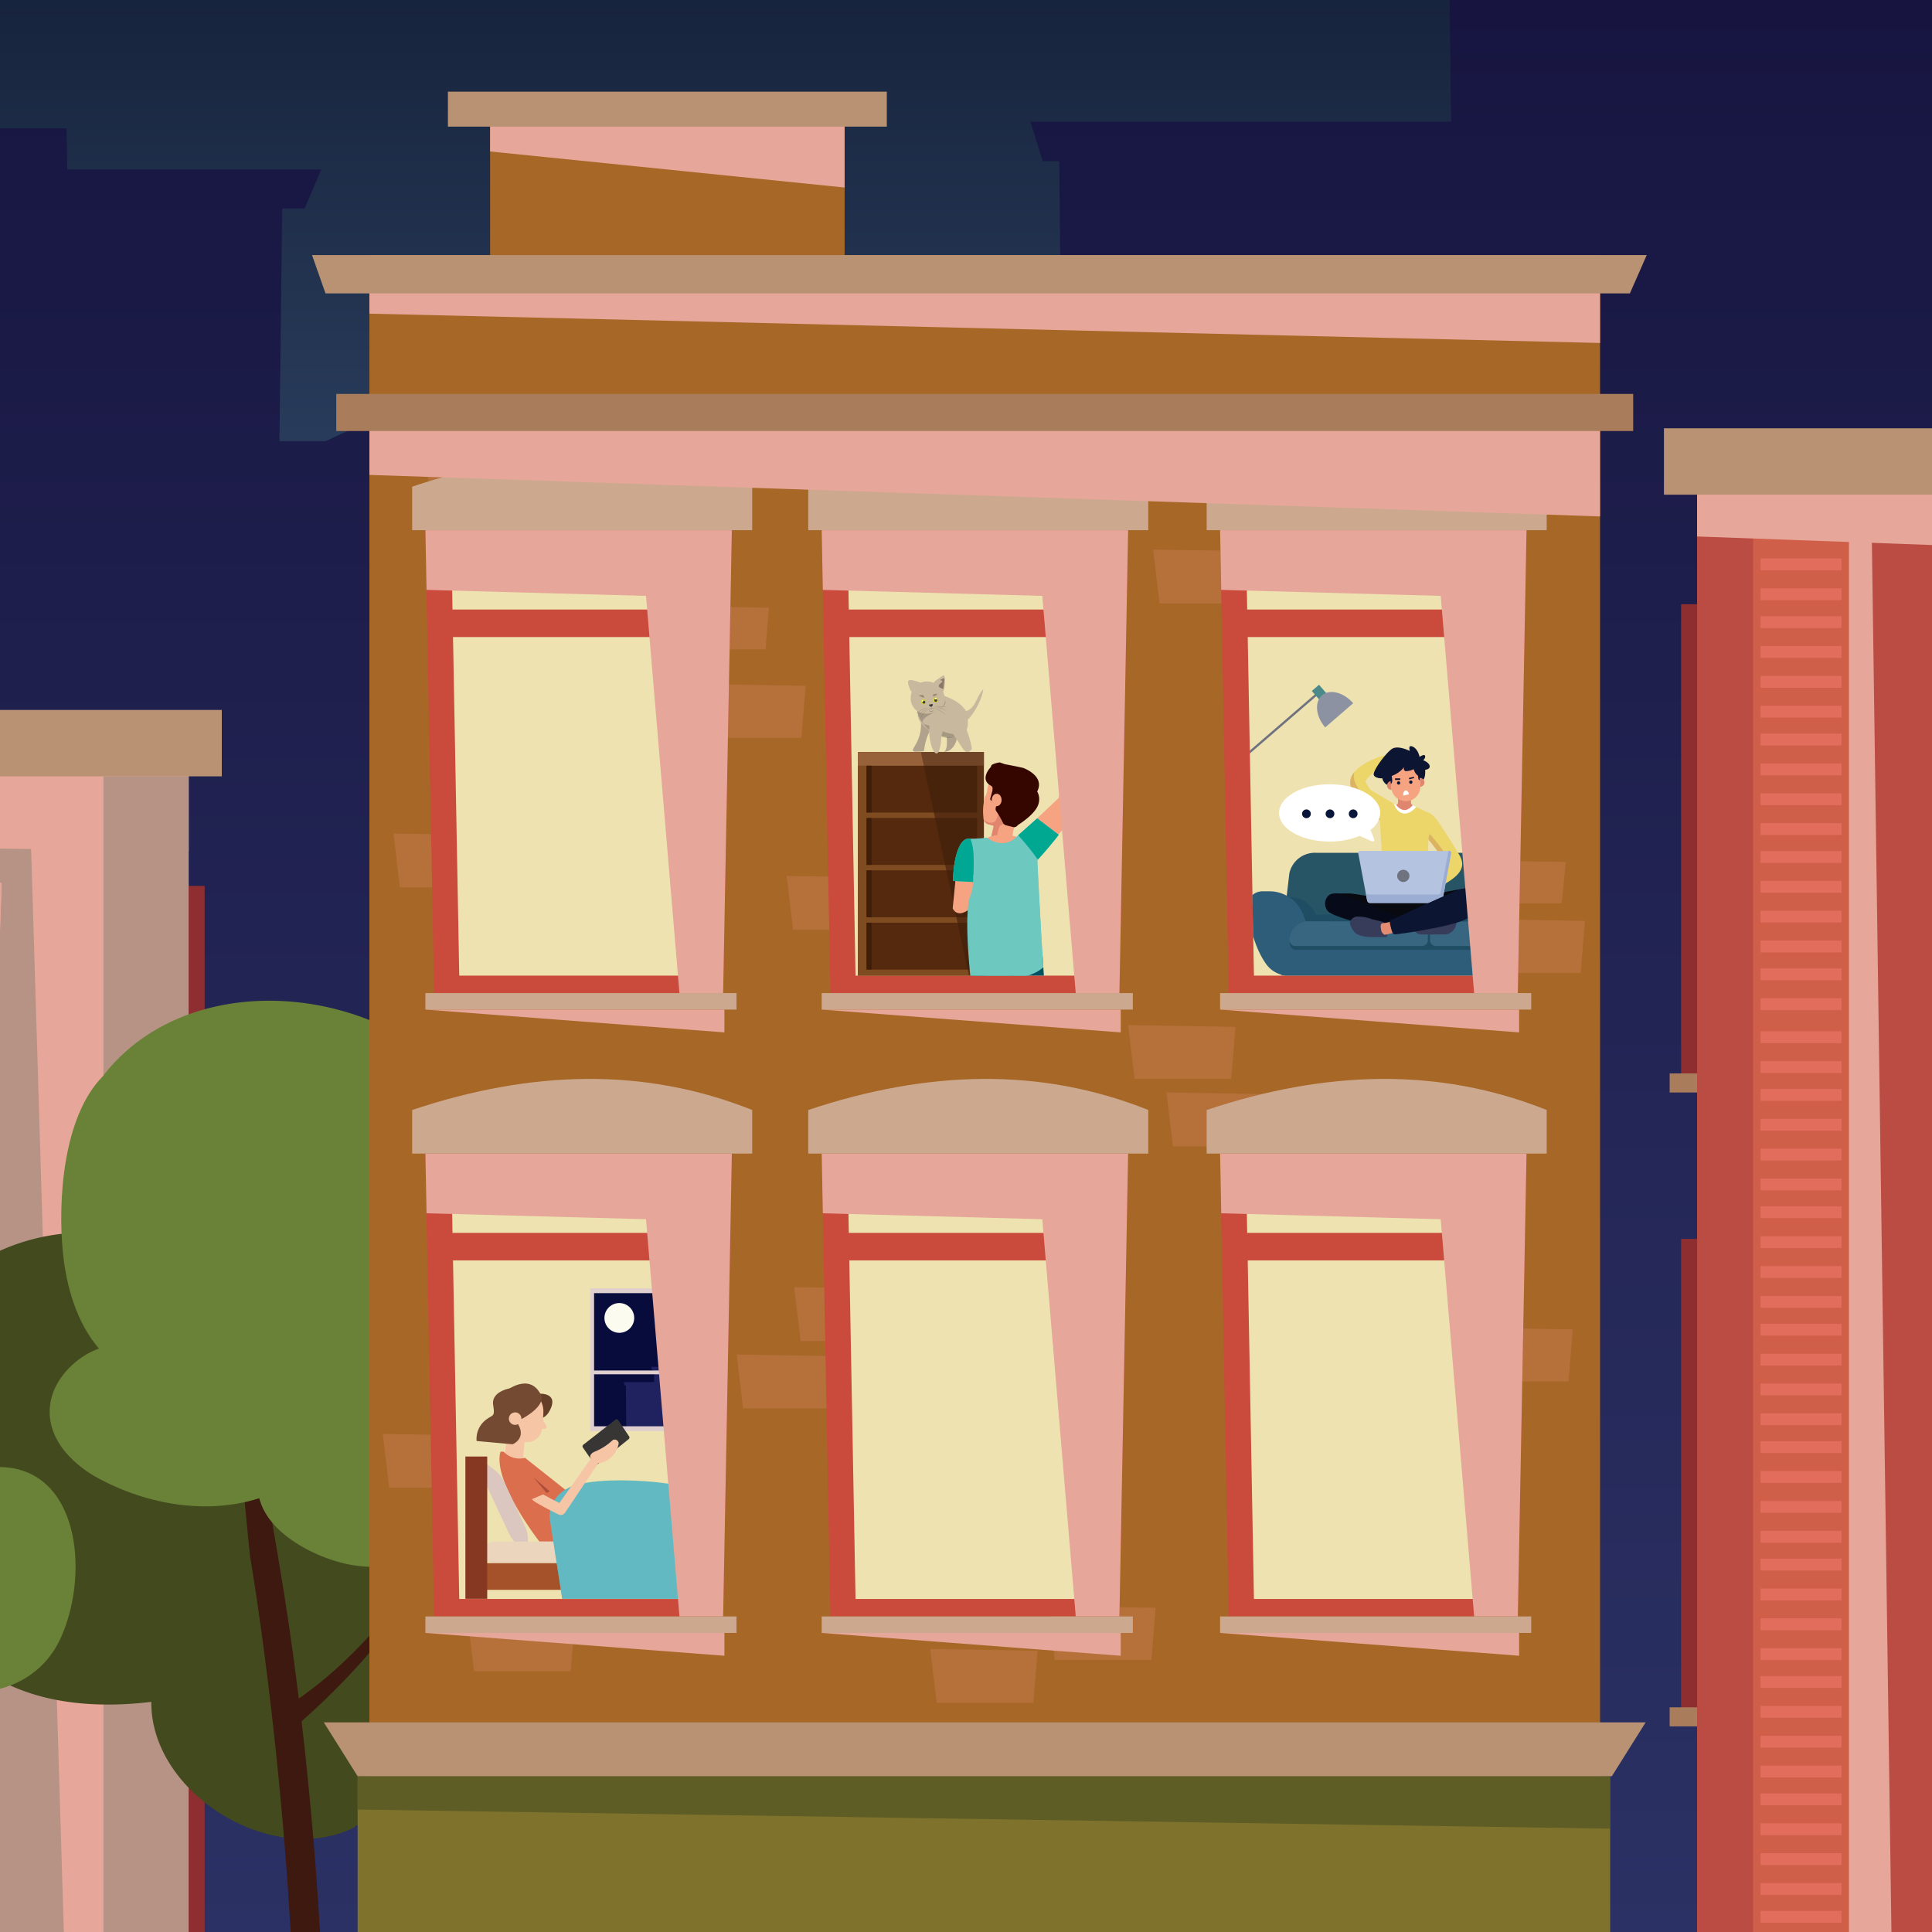 <svg xmlns="http://www.w3.org/2000/svg" xmlns:xlink="http://www.w3.org/1999/xlink" viewBox="0 0 375 375"><rect x="0" y="0" width="375" height="375" fill="#333333" stroke="none"/><defs><style>.cls-1,.cls-2{fill:none;}.cls-2{clip-rule:evenodd;}.cls-3{isolation:isolate;}.cls-4{clip-path:url(#clip-path);}.cls-5{fill:url(#linear-gradient);}.cls-6{fill:#170f42;}.cls-6,.cls-80{opacity:0.7;}.cls-7{fill:#ba4c43;}.cls-8{fill:#e6a699;}.cls-8,.cls-94{mix-blend-mode:multiply;}.cls-9{fill:#d05f4a;}.cls-10{fill:#b89273;}.cls-11{fill:#e26d5d;}.cls-12{fill:#8f2e30;}.cls-13{fill:#a97d5b;}.cls-14{fill:#b69385;}.cls-15{fill:#434a1e;}.cls-16{fill:#698237;}.cls-17{fill:#3d1910;}.cls-18{fill:#a66727;}.cls-19{fill:#b6713b;}.cls-20{fill:#ca4a3b;}.cls-21{fill:#eee2b0;}.cls-22{fill:#cca98e;}.cls-23{clip-path:url(#clip-path-2);}.cls-24{fill:#703e17;}.cls-25{fill:#7f4c21;}.cls-26{fill:#54290d;}.cls-27{fill:#97623a;}.cls-28,.cls-29{fill:#35190a;}.cls-28{opacity:0.4;}.cls-29{opacity:0.7;}.cls-30,.cls-34{fill:#f6a382;}.cls-31,.cls-69{fill:#e0856e;}.cls-32{fill:#350600;}.cls-33{clip-path:url(#clip-path-3);}.cls-34,.cls-36,.cls-37,.cls-38,.cls-39,.cls-40,.cls-42,.cls-64,.cls-65,.cls-66,.cls-67,.cls-68,.cls-69,.cls-70,.cls-71,.cls-72,.cls-73,.cls-74{fill-rule:evenodd;}.cls-35{clip-path:url(#clip-path-4);}.cls-36{fill:#005363;}.cls-37{fill:#00a893;}.cls-38{fill:#003b47;}.cls-39{fill:#f48d8c;}.cls-40,.cls-44{fill:#6dc8c0;}.cls-41{clip-path:url(#clip-path-5);}.cls-42{fill:#00a892;}.cls-43{clip-path:url(#clip-path-6);}.cls-45{fill:#b0a28c;}.cls-46{fill:#c8b89e;}.cls-47{fill:#1c1b19;opacity:0.2;}.cls-48,.cls-49{fill:#634d41;}.cls-48,.cls-98{opacity:0.6;}.cls-49{opacity:0.5;}.cls-50{fill:#7a6957;}.cls-51{fill:#d5d327;}.cls-52{fill:#3c3b3a;}.cls-53,.cls-68{fill:#fff;}.cls-54{clip-path:url(#clip-path-7);}.cls-55{fill:#80593f;}.cls-56{fill:#285566;}.cls-57{fill:#1f4e64;}.cls-58{fill:#846860;}.cls-59{fill:#2e5d79;}.cls-60{fill:#386680;}.cls-61{fill:#6f7380;}.cls-62{fill:#4b8a8a;}.cls-63{fill:#8d92a2;}.cls-64{fill:#373c5b;}.cls-65{fill:#080a10;}.cls-66{fill:#070a18;}.cls-67{fill:#ecd669;}.cls-70,.cls-75{fill:#0c1531;}.cls-71{fill:#b3c3e0;}.cls-72{fill:#e48c71;}.cls-73{fill:#9badd3;}.cls-74{fill:#dcb362;}.cls-76{fill:#071639;}.cls-77{clip-path:url(#clip-path-8);}.cls-78{fill:#080c3c;}.cls-79{clip-path:url(#clip-path-9);}.cls-80{fill:#2c2b70;}.cls-81{fill:#dfcfcf;}.cls-82{fill:#fbfbef;}.cls-83{fill:#653e28;}.cls-84{fill:#f6c5a5;}.cls-85{fill:#744b32;}.cls-86{fill:#db6e4d;}.cls-87{fill:#edb67c;}.cls-88{fill:#f6c990;}.cls-89{fill:#dcc6c0;}.cls-90{fill:#ecd5bd;}.cls-91{fill:#a55129;}.cls-92{fill:#873822;}.cls-93,.cls-94{fill:#62b9c1;}.cls-94{opacity:0.45;}.cls-95{fill:#373635;}.cls-96{fill:#ad4d39;}.cls-97{fill:#7e722c;}.cls-98{fill:#494f21;}</style><clipPath id="clip-path"><rect class="cls-1" width="375" height="375"/></clipPath><linearGradient id="linear-gradient" x1="78.91" y1="-54.33" x2="78.91" y2="488.21" gradientUnits="userSpaceOnUse"><stop offset="0" stop-color="#0c1429"/><stop offset="0.18" stop-color="#20304c"/><stop offset="0.57" stop-color="#486893"/><stop offset="0.86" stop-color="#608bbf"/><stop offset="1" stop-color="#6a99d0"/></linearGradient><clipPath id="clip-path-2"><polygon class="cls-1" points="164.87 123.69 166.08 189.36 212.38 189.36 213.59 123.69 164.87 123.69"/></clipPath><clipPath id="clip-path-3"><rect class="cls-1" x="194.7" y="137.61" width="21.05" height="27.41"/></clipPath><clipPath id="clip-path-4"><path class="cls-1" d="M189.49,178.16h0l3.35.4s-19.49,8.83-18.65,10c1.08,1.53,2.89.26,2.89.26s7.24-4.8,9-6.25c.78-.63,3.71-2.46,3.71-2.46s-1.37,6.37-.87,10.53c.54,4.58-.15,12.61,0,15.14.2,4.82,2.52,19.47,2.22,21.51,0,0-1.19,3.35-.64,3.9s3.81.77,4.24.11-.17-1.47-.39-3,1.32-28.69,2.05-33.93c0,0,4.47,29.36,4.8,32,0,0-.35,2-.53,3.2-.14,1-.14,1.9,1.64,1.81s2.93,0,2.07-3.21.71-22.94-.46-26.55-2.56-34.67-2.56-34.67,6.77-7.32,7-9.84c0,0,2.25-9.72,1.53-14.18,0,0-1.46-2.36-2,.09,0,0-3.14,10.49-4,13.53l-6.75,6a3.6,3.6,0,0,1,1.73,3c-.11,1.22,1.8,2-3,8.58C195.91,174.13,194.38,176.91,189.49,178.16Z"/></clipPath><clipPath id="clip-path-5"><path class="cls-1" d="M200.68,158.36l5.58,4.25-4,7.26,1,16.94s-1.18,2.67-7.27,3.28a35.62,35.62,0,0,1-7.56.08l-1.34-19.6Z"/></clipPath><clipPath id="clip-path-6"><path class="cls-1" d="M191.37,155h0c-.16-3.37,1.7-5.2,5-4.57,2.12.41,3.65,2.13,2.69,5l-.25.77c.24-.29.51-.54.77-.53.58.05.31,1.52,0,2-1,1.51-1.52.88-1.54.8a6.56,6.56,0,0,1-1,1.77,5,5,0,0,0,.2,2.31c.11.17.81.29,1.26,1.15a4,4,0,0,1,.47,1.86l-5.24,5.88-8.74-.44c0-3.59,1-8.28,3-8.2.81,0,3.74,0,4.2-.54a8,8,0,0,0,.55-1.85,5.84,5.84,0,0,1-1.08-2.6.72.72,0,0,1-.21,0,2.24,2.24,0,0,1-1-1.1,2.13,2.13,0,0,1-.11-.75,1.47,1.47,0,0,1,.33-1.05.42.42,0,0,1,.29-.08A.82.82,0,0,1,191.37,155Z"/></clipPath><clipPath id="clip-path-7"><polygon class="cls-2" points="242.16 123.65 243.37 189.35 289.69 189.35 290.98 123.65 242.16 123.65"/></clipPath><clipPath id="clip-path-8"><polygon class="cls-1" points="136.71 244.51 87.95 244.58 89.15 310.33 135.51 310.33 136.71 244.51"/></clipPath><clipPath id="clip-path-9"><rect class="cls-1" x="114.93" y="250.53" width="19.88" height="27.02"/></clipPath></defs><title>page1</title><g class="cls-3"><g id="图层_1" data-name="图层 1"><g class="cls-4"><rect class="cls-5" x="-402.23" y="-2.05" width="962.27" height="594.62"/><polyline class="cls-6" points="519.62 45.95 461.65 45.95 461.53 37.89 451.77 37.89 451.63 31.5 420.22 45.95 419.9 45.95 410.66 45.95 411.22 -2.33 415.9 -2.33 419.34 -10.42 366.63 -10.42 366.48 -18.94 349.75 -18.94 349.61 -10.42 333.78 -10.42 333.4 -25.71 296.56 -25.71 296.18 -10.42 273.23 -10.42 276.67 -2.33 281.35 -2.33 281.65 23.63 200.01 23.63 202.38 31.27 205.61 31.27 207.7 257.9 284.38 257.9 304.98 257.9 311.71 411.23 375.61 411.23 517.24 402.75 519.83 53.6"/><polyline class="cls-6" points="156.17 85.63 101.94 85.63 101.83 78.09 92.7 78.09 92.56 72.1 63.19 85.63 62.88 85.63 54.24 85.63 54.77 40.46 59.14 40.46 62.36 32.89 13.05 32.89 12.91 24.91 -2.74 24.91 -2.88 32.89 -17.68 32.89 -18.03 18.58 -52.5 18.58 -52.86 32.89 -74.32 32.89 -71.11 40.46 -66.73 40.46 -66.45 64.74 -142.82 64.74 -140.6 71.89 -137.58 71.89 -135.63 283.9 -63.89 283.9 -44.62 283.9 -38.33 427.35 21.45 427.35 153.95 419.41 156.37 92.78"/><rect class="cls-7" x="329.4" y="88.71" width="238.87" height="312.84"/><polygon class="cls-8" points="352.71 96.02 353.59 375.32 367.13 375.32 363.2 96.02 352.71 96.02"/><rect class="cls-9" x="340.28" y="96.02" width="18.6" height="279.29"/><polygon class="cls-8" points="329.4 92.42 329.4 104.13 568.27 112.82 568.27 92.76 329.4 92.42"/><rect class="cls-10" x="322.97" y="83.13" width="251.73" height="12.89"/><rect class="cls-11" x="341.73" y="108.41" width="15.69" height="2.29"/><rect class="cls-11" x="341.73" y="114.2" width="15.69" height="2.29"/><rect class="cls-11" x="341.73" y="119.61" width="15.69" height="2.29"/><rect class="cls-11" x="341.73" y="125.4" width="15.69" height="2.29"/><rect class="cls-11" x="341.73" y="131.2" width="15.69" height="2.29"/><rect class="cls-11" x="341.73" y="136.99" width="15.69" height="2.29"/><rect class="cls-11" x="341.73" y="142.4" width="15.69" height="2.29"/><rect class="cls-11" x="341.73" y="148.19" width="15.69" height="2.29"/><rect class="cls-11" x="341.73" y="153.99" width="15.69" height="2.29"/><rect class="cls-11" x="341.73" y="159.78" width="15.69" height="2.29"/><rect class="cls-11" x="341.73" y="165.19" width="15.69" height="2.29"/><rect class="cls-11" x="341.73" y="170.98" width="15.69" height="2.29"/><rect class="cls-11" x="341.73" y="176.77" width="15.69" height="2.29"/><rect class="cls-11" x="341.73" y="182.57" width="15.69" height="2.29"/><rect class="cls-11" x="341.73" y="187.97" width="15.69" height="2.29"/><rect class="cls-11" x="341.73" y="193.77" width="15.69" height="2.29"/><rect class="cls-11" x="341.73" y="200.18" width="15.69" height="2.29"/><rect class="cls-11" x="341.73" y="205.97" width="15.69" height="2.29"/><rect class="cls-11" x="341.73" y="211.38" width="15.69" height="2.29"/><rect class="cls-11" x="341.73" y="217.17" width="15.69" height="2.29"/><rect class="cls-11" x="341.73" y="222.96" width="15.69" height="2.29"/><rect class="cls-11" x="341.73" y="228.76" width="15.69" height="2.29"/><rect class="cls-11" x="341.73" y="234.16" width="15.69" height="2.29"/><rect class="cls-11" x="341.73" y="239.96" width="15.69" height="2.29"/><rect class="cls-11" x="341.73" y="245.75" width="15.69" height="2.29"/><rect class="cls-11" x="341.73" y="251.55" width="15.69" height="2.29"/><rect class="cls-11" x="341.73" y="256.95" width="15.69" height="2.29"/><rect class="cls-11" x="341.73" y="262.75" width="15.69" height="2.29"/><rect class="cls-11" x="341.73" y="268.54" width="15.69" height="2.29"/><rect class="cls-11" x="341.73" y="274.33" width="15.69" height="2.29"/><rect class="cls-11" x="341.73" y="279.74" width="15.69" height="2.29"/><rect class="cls-11" x="341.73" y="285.53" width="15.69" height="2.29"/><rect class="cls-11" x="341.73" y="291.34" width="15.69" height="2.29"/><rect class="cls-11" x="341.73" y="297.14" width="15.69" height="2.29"/><rect class="cls-11" x="341.73" y="302.54" width="15.69" height="2.29"/><rect class="cls-11" x="341.73" y="308.34" width="15.69" height="2.29"/><rect class="cls-11" x="341.73" y="314.13" width="15.69" height="2.29"/><rect class="cls-11" x="341.73" y="319.92" width="15.69" height="2.29"/><rect class="cls-11" x="341.73" y="325.33" width="15.69" height="2.29"/><rect class="cls-11" x="341.73" y="331.12" width="15.69" height="2.29"/><rect class="cls-11" x="341.73" y="336.92" width="15.69" height="2.29"/><rect class="cls-11" x="341.73" y="342.71" width="15.69" height="2.29"/><rect class="cls-11" x="341.73" y="348.12" width="15.69" height="2.29"/><rect class="cls-11" x="341.73" y="353.91" width="15.69" height="2.29"/><rect class="cls-11" x="341.73" y="359.71" width="15.69" height="2.29"/><rect class="cls-11" x="341.73" y="365.5" width="15.69" height="2.29"/><rect class="cls-11" x="341.73" y="370.91" width="15.69" height="2.29"/><rect class="cls-12" x="326.3" y="117.28" width="3.11" height="91.07"/><rect class="cls-12" x="326.3" y="240.47" width="3.11" height="91.07"/><rect class="cls-13" x="324.08" y="208.35" width="5.32" height="3.7"/><rect class="cls-13" x="324.08" y="331.39" width="5.32" height="3.7"/><rect class="cls-14" x="-202.25" y="143.38" width="238.87" height="312.84"/><polygon class="cls-8" points="36.62 143.38 -202.25 143.38 -202.25 162.07 6.04 164.79 12.44 376.7 20.96 376.17 20.96 164.98 36.62 165.19 36.62 143.38"/><rect class="cls-10" x="-208.69" y="137.81" width="251.73" height="12.89" transform="translate(-165.64 288.5) rotate(-180)"/><rect class="cls-12" x="36.62" y="171.95" width="3.11" height="91.07" transform="translate(76.34 434.97) rotate(-180)"/><rect class="cls-12" x="36.62" y="295.14" width="3.11" height="91.07" transform="translate(76.34 681.36) rotate(-180)"/><rect class="cls-13" x="36.62" y="263.02" width="5.32" height="3.7" transform="translate(78.55 529.74) rotate(-180)"/><rect class="cls-14" x="20.08" y="150.7" width="16.53" height="224.62"/><polygon class="cls-8" points="-5.8 348.05 -74.67 348.05 -80.8 171.38 0.32 171.38 -5.8 348.05"/><polygon class="cls-8" points="-80.8 171.38 0.32 171.38 -5.8 348.05 -16.14 348.05 -21.49 193.31 -80.04 193.31 -80.8 171.38"/><path class="cls-15" d="M153.2,307.08c-2.52-15.92-18.61-26.7-32.87-20.68,3-10.25,4.59-22,.36-31.75-3.4-7.77-12.1-13.58-20.65-12.77-4.11-23.68-22-45.81-47.9-42.61a45.07,45.07,0,0,0-32.32,21c-3.06,5.11-4.4,13.34-1.9,19-1.06-.06-2.09-.07-3.07,0C-3.21,240-18.59,252.68-22,270.46a36.86,36.86,0,0,0-6,20.45A32.57,32.57,0,0,0-8.8,319.53a.58.58,0,0,0,.18,0C1.09,330,15.46,332,29.37,330.33c-.16,17.82,23.51,32.26,39.3,24.41a.82.82,0,0,0,.39-.41,37.16,37.16,0,0,0,14.2-3.81c6.8,6.46,20.13,4.06,28.3,2.28A43,43,0,0,0,120,350a1.69,1.69,0,0,0,2.08.66C139.45,343.59,156.45,327.64,153.2,307.08Z"/><path class="cls-16" d="M-17.18,257.5c-21.31,6.6-18.25,54.5-3.75,65.62,11,8.41,27.39,7.19,32.89-5.56S15.11,285.08.13,284.75,12.3,248.36-17.18,257.5Z"/><path class="cls-17" d="M83.74,301.53S73.86,318.64,58,329.69c-1.14-9.25-2.47-18.4-4-27.35-14.48-85.77-5.46-.22-5.46-.22S74.79,452.8,37.43,526.68s13.76-2.93,13.76-2.93c13-35.9,16-115.49,7.35-189.66C65.38,328.06,78.92,314.93,83.74,301.53Z"/><path class="cls-16" d="M90.15,295.51c18.31,2.51,30.92-18.95,33.72-34.31,1.52-8.4.95-17.41-4.34-24.43-5.44-7.24-13.51-8.63-22-8.29-4.49-33.91-56.43-46.54-77.37-19.86-.06.07-.09.15-.14.22-7.88,7.92-8.78,24.42-7.82,34.19.66,6.81,2.78,13.83,7,18.72-4.42,1.58-8.38,5.62-9.32,10C8.45,278.57,13.61,284,19.19,287c9.63,5.16,21.23,7,31.13,3.8,1.73,6.78,10.3,11.21,16.58,12.69C74.91,305.33,86.12,303.48,90.15,295.51Z"/><rect class="cls-18" x="71.7" y="49.51" width="238.87" height="312.84"/><rect class="cls-18" x="95.13" y="24.59" width="68.81" height="28.86"/><polygon class="cls-8" points="95.13 21.19 95.13 29.4 163.94 36.4 163.94 20.43 95.13 21.19"/><rect class="cls-10" x="86.94" y="17.79" width="85.19" height="6.79"/><polygon class="cls-19" points="238.97 209.42 220.21 209.42 218.97 198.97 239.8 199.32 238.97 209.42"/><polygon class="cls-19" points="246.42 222.5 227.66 222.5 226.41 212.04 247.24 212.4 246.42 222.5"/><polygon class="cls-19" points="174.16 260.29 155.4 260.29 154.15 249.84 174.98 250.19 174.16 260.29"/><polygon class="cls-19" points="163 273.37 144.23 273.37 142.99 262.92 163.82 263.26 163 273.37"/><polygon class="cls-19" points="155.55 143.22 136.79 143.22 135.54 132.77 156.37 133.12 155.55 143.22"/><polygon class="cls-19" points="96.38 172.24 77.62 172.24 76.37 161.79 97.2 162.14 96.38 172.24"/><polygon class="cls-19" points="102.58 98.88 83.82 98.88 82.57 88.42 103.41 88.78 102.58 98.88"/><polygon class="cls-19" points="176.38 180.48 153.94 180.48 152.69 170.03 177.21 170.38 176.38 180.48"/><polygon class="cls-19" points="200.57 330.51 181.81 330.51 180.56 320.06 201.39 320.41 200.57 330.51"/><polygon class="cls-19" points="110.77 324.39 92.01 324.39 90.76 313.94 111.59 314.29 110.77 324.39"/><polygon class="cls-19" points="223.49 322.18 204.73 322.18 203.48 311.73 224.31 312.08 223.49 322.18"/><polygon class="cls-19" points="304.45 268.14 285.69 268.14 284.44 257.69 305.27 258.04 304.45 268.14"/><polygon class="cls-19" points="243.83 117.12 225.07 117.12 223.82 106.67 244.65 107.02 243.83 117.12"/><polygon class="cls-19" points="148.59 126.05 133.57 126.05 132.57 117.68 149.25 117.96 148.59 126.05"/><polygon class="cls-19" points="306.81 188.85 288.05 188.85 286.8 178.4 307.63 178.75 306.81 188.85"/><polygon class="cls-19" points="303.12 175.33 284.36 175.33 283.11 167.02 303.94 167.3 303.12 175.33"/><polygon class="cls-19" points="94.31 288.78 75.55 288.78 74.3 278.33 95.13 278.68 94.31 288.78"/><polygon class="cls-8" points="71.7 53.23 71.7 60.88 310.57 66.57 310.57 53.45 71.7 53.23"/><polygon class="cls-10" points="316.36 56.95 63.18 56.95 60.56 49.51 319.63 49.51 316.36 56.95"/><polygon class="cls-20" points="140.36 192.76 84.26 192.76 82.57 102.91 142.05 102.91 140.36 192.76"/><polygon class="cls-21" points="89.14 189.37 87.64 107.89 136.98 107.89 135.48 189.37 89.14 189.37"/><rect class="cls-20" x="86.79" y="118.31" width="52.49" height="5.34"/><polygon class="cls-8" points="82.57 102.91 142.05 102.91 140.36 192.76 131.88 192.76 125.39 115.66 82.79 114.5 82.57 102.91"/><path class="cls-22" d="M146,94.46c-21-8.4-43.05-7.68-66,0v8.45h66Z"/><rect class="cls-22" x="82.57" y="192.76" width="60.39" height="3.2"/><polygon class="cls-8" points="82.57 195.96 140.61 200.39 140.61 195.96 82.57 195.96"/><polygon class="cls-20" points="217.28 192.76 161.18 192.76 159.49 102.91 218.97 102.91 217.28 192.76"/><polygon class="cls-21" points="166.06 189.37 164.56 107.89 213.9 107.89 212.4 189.37 166.06 189.37"/><rect class="cls-20" x="163.71" y="118.31" width="52.49" height="5.34"/><g class="cls-23"><rect class="cls-24" x="166.5" y="145.97" width="24.47" height="44.22"/><polygon class="cls-25" points="166.5 145.97 166.5 190.19 188.25 190.19 178.74 145.97 166.5 145.97"/><rect class="cls-26" x="168.19" y="148.61" width="21.48" height="9.11"/><rect class="cls-26" x="168.19" y="158.77" width="21.48" height="9.11"/><rect class="cls-26" x="168.19" y="168.93" width="21.48" height="9.11"/><rect class="cls-27" x="166.5" y="145.97" width="24.47" height="2.64"/><rect class="cls-26" x="168.19" y="179.09" width="21.48" height="9.11"/><polygon class="cls-28" points="178.74 145.97 188.25 190.19 190.97 190.19 190.97 145.97 178.74 145.97"/><rect class="cls-29" x="168.19" y="148.61" width="0.98" height="9.11"/><rect class="cls-29" x="168.19" y="158.77" width="0.98" height="9.11"/><rect class="cls-29" x="168.19" y="168.93" width="0.98" height="9.11"/><rect class="cls-29" x="168.19" y="179.09" width="0.98" height="9.11"/><path class="cls-30" d="M193.15,159.19l-1,4.28,4.73,1a5.38,5.38,0,0,1,.24-4.38Z"/><path class="cls-30" d="M192.1,160.09a1.4,1.4,0,0,1-1.22-1.45,10.34,10.34,0,0,1,.32-4,2.85,2.85,0,0,0,.4-1.11,3.43,3.43,0,0,1,1.48-2.72c1.64-1.38,4.22-.55,4.22-.55l.2.09c3.19.92,3.23,3,3.23,3a5,5,0,0,1-.4,2.79,9.09,9.09,0,0,1-1.84,2.53,5.7,5.7,0,0,1-3.49,1.42l-.29,1.23-1.57-.37a.78.78,0,0,0-.64-.77Z"/><path class="cls-31" d="M192.5,160.18a.64.64,0,0,1,.37.18l-.53,2.26,1.23.11a4.75,4.75,0,0,1,.53-2.45c1-.55,2.26-.7,3.56-1.53-.3-.07-1.41-.32-1.71-.37-.56-.1-1.11-.28-1.68-.35s-.58.37-.76.76a2.93,2.93,0,0,1-.23.43l-.09.13h0l-.11.11a.75.75,0,0,1-.58.22,1.79,1.79,0,0,1-1.56-.62,1.32,1.32,0,0,0,1.16,1Z"/><path class="cls-32" d="M198.6,149.05s4.3,1.52,2.72,4.58a3.06,3.06,0,0,1,.26,2.37c-.54,2.05-4,4.13-4,4.13a.94.94,0,0,1-.79.43l-1.42-.34a1,1,0,0,1-.74-.61,16.47,16.47,0,0,0-1.29-2.21c-.39-.72.57-1.73.57-1.73a.86.86,0,0,0-.6-1.47c-.64.16-.72,1.32-.72,1.32a.93.93,0,0,1-.41-.4l.45-1.65c0-.46.14-.53-.17-.9-2.57-1.28-.08-3.76-.08-3.76s-.32-.49,1.66-.83l1,.35S197.11,148.71,198.6,149.05Z"/><g class="cls-33"><path class="cls-34" d="M185.57,175.91s-4.43,5.83-7.7,7.79l-.82-.81a2.79,2.79,0,0,0,.22,2.48c1,1.46,2.75.25,2.75.25s6.87-4.55,8.55-5.92a9,9,0,0,0,1.56-2.31s.66,6,1.13,10c.52,4.35-.14,12,0,14.36.19,4.58,2.39,18.49,2.11,20.42,0,0-1.14,3.18-.61,3.71s3.61.73,4,.1-.16-1.39-.37-2.88,1.26-27.23,2-32.21c0,0,4.24,27.87,4.56,30.33,0,0-.34,1.94-.51,3-.13.91-.13,1.8,1.56,1.72s2.77,0,2-3,.68-21.77-.44-25.2S203,164.79,203,164.79s6.44-7,6.66-9.34c0,0,2.14-9.23,1.45-13.46,0,0-1.39-2.25-1.9.08,0,0-3,10-3.75,12.85L200,160.09s2.82,1.06,2.67,2.83c-.1,1.16-.19,2.54-4.74,8.74C197.89,171.66,190.21,174.72,185.57,175.91Z"/></g><path class="cls-34" d="M191.41,162.72a7.85,7.85,0,0,1,6.16-.2v2.31l-5.32-.37Z"/><g class="cls-35"><path class="cls-36" d="M186.92,188.16l17.73-3.95.29,41.66-4.78.44-5.22.45-5.61.11Z"/><path class="cls-37" d="M188.65,191.72h0v.45h.07v0h-.09v-.45h0Z"/><path class="cls-38" d="M189.94,189.31v4.05l0,.45V216.4l0,.35v4.86l0,.18V222l0,.06-.06-.05v-.18l0-.17v-.17l0-.18v-.34l0-.18v-1.56l0-.17v-3.31l0-.35V193.8l0-.45v-.9l0-.31v-.62l0-.3v-2h0v0h0v0h0v0l0,0v0l0,0h.06l0,0,0,0h.1v0h0v0h0v0h0v.12h0v0h0v.1Zm0-.42Z"/><path class="cls-38" d="M196.56,194.51l0,0h0l0,0h.09v0l0,0v0l0,0,0,0,0,.06,0,.05h0v0l0,0,0,.05,0,.05,0,0,0,.05,0,0,0,0,0,0,0,.05,0,0v.05l0,.05,0,0,0,.05,0,0,0,.07,0,.07,0,.07,0,.07,0,.07,0,.08,0,.07,0,.07,0,.07,0,.07,0,.07,0,.07v.06h0l0,.07,0,.15,0,.14.05.14,0,.14,0,.15,0,.14,0,.14,0,.1v.05l0,.14,0,.11,0,.11,0,.1,0,.11,0,.11,0,.06v0l0,.11,0,.11,0,.11,0,.11,0,.1,0,.11,0,.11,0,.11,0,.11,0,.11,0,.1,0,.11,0,.11,0,.11,0,.11,0,.11,0,.11,0,.1,0,.22,0,.22,0,.22,0,.21,0,.22,0,.22,0,.22,0,.22,0,.21,0,.22.07.44.07.43,0,.27,0,.17,0,.21,0,.22,0,.22,0,.22,0,.16,0,.16,0,.16,0,.16,0,.16,0,.16,0,.33.05.32,0,.32,0,.33,0,.32.05.33.05.32,0,.32,0,.33,0,.32,0,.32,0,.33,0,.32,0,.33,0,.32,0,.33,0,.17,0,.15,0,.32,0,.33,0,.32,0,.33.08.64.09.65.16,1.3.08.65.08.65,0,.32,0,.33,0,.32.05.32,0,.33,0,.32,0,.33,0,.32,0,.32,0,.33,0,.32,0,.32,0,.33,0,.32,0,.32.05.33,0,.32.05.32,0,.33.05.32.05.32,0,.25v.07l0,.17,0,.16,0,.16,0,.16,0,.16,0,.16,0,.16V225l0,.16,0,.16,0,.16,0,.16,0,.06-.06,0,0-.16,0-.16,0-.16,0-.16,0-.12v0l0-.16,0-.16,0-.16,0-.17,0-.16,0-.16,0-.16v-.08l0-.24-.05-.32-.06-.33-.05-.32-.05-.32,0-.33,0-.32,0-.32-.05-.33,0-.32,0-.32,0-.33-.05-.32,0-.32-.05-.33,0-.32,0-.33-.05-.32,0-.32-.05-.33,0-.32,0-.33-.09-.64-.08-.65-.17-1.3-.09-.65-.08-.64,0-.33,0-.32,0-.32,0-.33,0-.15,0-.17,0-.33,0-.32,0-.32,0-.33-.05-.32,0-.32-.05-.33,0-.32-.05-.32,0-.33-.05-.32-.05-.32,0-.32-.05-.33-.06-.32,0-.32,0-.16,0-.16,0-.16,0-.17,0-.16,0-.16,0-.21,0-.22,0-.22,0-.22,0-.17,0-.26-.07-.44-.07-.43,0-.22,0-.22,0-.21,0-.22,0-.22,0-.21,0-.22,0-.22,0-.21,0-.22,0-.11,0-.11,0-.1,0-.11,0-.11,0-.11,0-.11,0-.1,0-.11,0-.11,0-.11,0-.1,0-.11,0-.11,0-.1,0-.11,0-.11,0-.11v0l0-.06,0-.11,0-.11,0-.1,0-.11,0-.11,0-.14v0l0-.1,0-.15,0-.14,0-.14,0-.15,0-.14,0-.14,0-.14,0-.07v0l0-.06,0-.07,0-.07,0-.07,0-.07,0-.07,0-.07,0-.07,0-.07,0-.07,0-.07,0-.07,0-.07v-.05l0,0,0-.05v0l0-.05,0-.05v0l0,0,0-.05,0-.05,0,0,0,0,0,0,0-.05,0,0,0,0h0v0h0v-.06l0-.06v-.18h0v0h0v0h.05Z"/><path class="cls-38" d="M199.37,193.85l-.05.05-.11,0-.11,0H199l-.11,0-.12,0h-.11l-.11,0-.11,0h0l-.11,0-.11,0-.11,0-.11,0-.11,0-.11,0-.11,0h-.11l-.11,0-.11,0-.11,0-.11,0-.11,0H197l-.06,0-.23,0-.22,0-.13,0-.09,0-.22,0-.22,0-.13,0h0l-.15,0-.28,0-.29.05-.14,0-.15,0h-.44l-.06,0H194v-.06h0l0,.05h0l0,0,0,0h0l.07,0h.14l0,0h.1l.05,0h.1l.15,0,.14,0,.28-.06.29-.06.14,0h0l.14,0,.22,0,.22,0,.09,0,.13,0,.22,0,.22,0H197l.12,0h.11l.11,0,.11,0,.11,0h.11l.11,0,.11,0H198l.11,0h.11l.11,0h.11l.11,0h.23l.11,0h.22l.12,0h.11Z"/><path class="cls-38" d="M190.4,189.91h0v0h0l0,0v0l0,.06,0,.06,0,0v0l0,0v.08l0,0v0l0,.07,0,.08,0,.07v0l0,.06,0,.07,0,.05,0,.06,0,.06,0,.06,0,0,0,.05h0l0,.06v.09l0,0v.06l0,0v0l0,0h0v0l0,0v0l0,0v0l0,0v0l0,0,0,0v0l0,0,0,0v0l0,0,0,0,0,0,0,0v0l0,0,0,0,0,0,0,0,0,0,0,0,0,0,0,0,0,0,0,0,0,0h0l0,0,0,0h1l0,0h.12l0,0h0l0,0h0l0,0,0,0h0l0,0,0,0h0l0,0,0,0,0,0,0,0,0,0,0,0,0,0,0,0,0,0,0,0,0,0,0,0,0,0,0,0,0,0,0,0,0,0,0,0,0,0v0l0,0,0,0,0,0,0,0,0,0v0h0v0l0,0,0,0,0,0v0l0,0,0,0v0l0,0,0,0v0l0,0v0l0,0v0l0,0v0l0,0v0l0,0V191l0,0v-.08l0,0v-.08l0-.05,0-.05,0,0,0,0,0-.05v0h0v-.24l0,0,0,.06v.26h0v.08l0,.05,0,0,0,.06v.08l0,0V191l0,0v.06l0,0v.06l0,0v0l0,0v0l0,0v0l0,0v0l0,0,0,0v0l0,0,0,0,0,0v0l0,0,0,0,0,0,0,0h0v0l0,0,0,0,0,0,0,0,0,0,0,0,0,0,0,0,0,0,0,0,0,0,0,0,0,0,0,0,0,0,0,0,0,0,0,0,0,0,0,0,0,0,0,0,0,0,0,0,0,0,0,0,0,0,0,0,0,0,0,0h0l0,0,0,0h0l0,0h0l0,0h-.05l0,0h-1l0,0h-.24l0,0h0l0,0,0,0,0,0,0,0,0,0,0,0,0,0,0,0,0,0,0,0,0,0,0,0,0,0,0,0,0,0,0,0,0,0,0,0,0,0,0,0,0,0v0l0,0,0,0v0l0,0,0,0v0l0,0v-.05h0v-.06l0,0v-.09l0,0v-.1l0-.06h0v-.05l0-.06,0-.06,0-.06,0-.06,0-.06,0-.07v-.08l0-.07,0-.08,0-.07v0l0,0v-.15l0,0v-.06l0-.06v0h0V190h0Zm0,0Z"/><path class="cls-38" d="M196.62,189l0,0v.16l0,.06v.71h0v1.45h0v1.86l0,.15v.17l0,.13,0,.21v.21h0v0h0v0h0v0h-.11l0,0h-.08v0h0l0,0v0h0v-.21l0-.21v-.61l0-.15v-1.55h0V190h0v-1l0,0Z"/><path class="cls-38" d="M201.64,188.44v1.91l0,0v.08l0,0,0,0v0l0,0v0l0,0,0,0,0,0,0,0,0,0,0,0,0,0,0,0,0,0,0,0,0,0,0,0,0,0,0,0,0,0,0,0,0,0,0,0,0,0,0,0h0l0,0h0l0,0h0v0h-.06v0h-1l0,0h-.08v0h0l0,0h0l0,0h0v0h0v0h0l0,0h0v0h0v0h0l0,0,0,0,0,0h0l0,0,0,0,0,0,0,0,0,0,0,0,0,0,0,0,0,0v0l0,0,0,0,0,0v0l0,0v0l0,0v0l0,0v0l0,0v-.08l0,0v0l0-.07,0-.05v0l0-.06,0-.07,0-.06v-.06l0,0v-.25h0v-.71h.1v.08l0,.07v.54h0v.28l0,.06,0,.06,0,.06,0,.07V190l0,.07v.07l0,0v.11l0,0v.07l0,0v0l0,0v0l0,0v0l0,0,0,0v0l0,0,0,0,0,0,0,0,0,0v0l0,0h0l0,0,0,0,0,0v0h0v0h0v0h0v0h0v0h0v0h.07v0h.94l0,0h0v0h0l0,0,0,0,0,0,0,0,0,0,0,0,0,0,0,0,0,0,0,0,0,0,0,0,0,0,0,0,0,0,0,0,0,0,0,0,0,0,0,0,0,0v0l0,0,0,0v0l0,0v-.08l0,0v-1.85Zm-2.83.27Z"/><path class="cls-39" d="M181.45,179.48h0Zm-.12,0h0Z"/><path class="cls-40" d="M200.68,158.36l5.58,4.25-4,7.26,1,16.94s-1.18,2.67-7.27,3.28a35.62,35.62,0,0,1-7.56.08l-1.34-19.6Z"/><g class="cls-41"><path class="cls-42" d="M197.46,161.94a50.44,50.44,0,0,1,4.61,5.81c.24.43,4.51-5.22,4.19-5.81s-4.94-5.75-5.76-5Z"/></g></g><path class="cls-30" d="M185.44,171l-.52,5.31s.81,2.16,3.44,0l2.16-6.09h-5.14Z"/><g class="cls-43"><path class="cls-40" d="M183.63,171.74l3.29,2.58,7.33-1.18,6.65-7.53-3.44-3.38s-2.31,3.17-6.35.05l-4.19-.49a12.8,12.8,0,0,0-2,4.32Z"/><path class="cls-37" d="M187.83,161.86c.07,0,.06.14.1.2a3.07,3.07,0,0,1,.39.68,9.11,9.11,0,0,1,.64,3.13c.1,1.83,0,3.7-.07,5.53a4.8,4.8,0,0,1-.59,2.64c-1,1.29-3.33.65-4.13-.53a5.6,5.6,0,0,1-.61-3.49,22.12,22.12,0,0,1,.64-3.88Z"/></g><path class="cls-44" d="M188.3,174s-1.31,2.46.11,16.13c0,0,10.46,1.56,14-3l-1.11-20.24-2.9-3.2-9.49,6.23A9.71,9.71,0,0,1,188.3,174Z"/><path class="cls-34" d="M209.14,143.55h0l0,0,0,0h-.08v0h0v-.1h0v-.13l0-.54.07-.57v-.82l0-.14v-.7l0-.07V140h0v-.11l0-.05,0,0v-.23l0,0v0l0,0v0l0,0v-.05h0v0h0v0h0l0,0h0v0h.06v0h.93l.06,0h1.24l0,0h0v0h0v0h0v0h0v0h0v.06h0v.08h0v.1h0v.06h0V140h0v.29l0,.06v.08h0v.5l0,.07,0,.07v.07l0,.07,0,.07,0,.06,0,.07,0,.07,0,.06,0,.07,0,.07,0,.06,0,.07,0,.06,0,.13,0,.13-.05.13,0,.13,0,.07,0,.07,0,.06,0,.07v.06l0,.06,0,.06,0,.06,0,.06,0,.06,0,.06,0,.06,0,.12-.05.11,0,.06,0,.06,0,.06,0,.06v0l0,.06,0,.08,0,.08,0,.09,0,0v0l0,0v0h0v0h0l0,0h0l0,0h-.16l0,0,0,0,0,0,0,0V144h0v-.12h0v-.1h0v-.4l0-.05v-.08l0-.09,0-.08,0,0v0l0-.08,0-.08,0-.08,0-.08,0-.08H211l0,0,0,0h0l0,0,0,0h0l0,0h-.17l0,0,0,0,0,0h0l0,0,0,0h-.16l0,0,0,0,0,0,0,0v0h0l0,0,0,0H210l0,0,0,0,0,0,0,0h0v0h0v-.08h-.18l0,0,0,0h0l0,0v-.05l-.09.57-.14.53v.12h0v.07h0Z"/><path class="cls-34" d="M212.91,137.17h0l0,0h0l0,0h0l0,0v.09h0v.06h0v0h0v.2h0v.37l0,.06v.06l0,.06v.06l0,.06v.06h0l0,.06v.06l0,.11,0,.1,0,.11,0,.1,0,.1-.06.2-.06.2-.06.21,0,.1,0,.1,0,.1,0,.08v0l0,.11,0,.1,0,.1,0,.1,0,.1,0,.1,0,.11,0,.1,0,.1v.3l0,0v.1l0,.05h0v.1l0,.05v.1h0v0l0,.05h0l-.05,0-.21,0,0-.06h0v-.1h0v-.27h0v-.37l0-.05v-.11l0-.1,0-.1,0-.11,0-.1,0-.11,0-.1v-.05h0l0,0v.06l0,0,0,0h-.06v0h0v0l0,0v-.14h0v0h0v-.42h0v-.06l0-.06v-.06l0-.06v-.06l0-.06v-.06l0-.06v-.06l0-.06,0-.06V139l0-.06,0-.12,0-.11,0-.12,0-.12.08-.23,0-.11,0-.12,0-.12,0,0,0-.06v-.12l0,0v-.09l0,0v0l0,0,0,0v0l0,0h0v0h0l0,0v0h0v0h.2Z"/><path class="cls-34" d="M210.74,140v-.17h0v-.43h0l0,0v-.11l0-.05,0-.11,0-.11,0-.1,0-.11.06-.2,0-.1,0-.11v-.15l0,0v-.48l0,0v-.09l0-.05,0,0v-.06l0,0,0-.06,0-.05,0-.11,0-.11,0-.12,0-.11,0-.05,0-.06,0-.06,0,0h0v-.13h0v0h0v0h0v0H212l0,0h0v0h0v0h0v0h0v0h0v0h0v0h0v0h0v0h0v.6h0v.12l0,.12v.12l0,.12,0,.11,0,.12v.06l0,.18,0,.24,0,.12,0,.11,0,.12v.12l0,.12V139l0,.11v.3l0,.06v.2l0,.05v.21l0,0,0,.07,0,.07h0v0h0v.05h0v.07l0,0,0,0,0,0h-.18l0,0,0,0v-.07h0v-.07h0l0,0H211l0,0h0l-.1.08-.09-.14Z"/><path class="cls-34" d="M210.94,135.57H211l0,0,0,0,0,0h0v.08h0v0h0v1.66l0,.27v.66l0,.13v.27h0V140h0v0l0,0h-.24l0,0h0l0,0V140h0v0h0v-.06h0v0h0l-.07,0-.26,0-.06-.05h0v-.09h0v-.44h0v-.07l0-.47,0-.2v-.4l0-.07v-.2l0-.07v-.13l0-.07v-.13h0l0-.07v-.06l0-.13,0-.14,0-.13,0-.13,0-.13v0l0-.09,0-.13v-.21l0-.05v-.34l0,0v0h0v0h0v0h.06l0,0h.09Zm-.19,4.33Zm.27-4Z"/><path class="cls-34" d="M209.69,136.46h.06l0,0h0v0h0v0h0v0h0v.06h0V137h0v.09l0,.09v.09l0,.08,0,.18,0,.09,0,.1v.09l0,.1,0,.1v.1l0,.1h0v.88h0v.9h0v.09h0v.06h0l0,0,0,0,0,0,0,0h-.19v.13l0,.07,0,.06v.07h0l-.07,0-.3,0-.06-.05v-1.85h0v-1.93h0v-.08h0v-.08h0v0l0,0,0,0,0,0,0,0h.07Zm.53,3.57h0Z"/><path class="cls-34" d="M209.73,139l.1.16v.07l0,.07v.05h0v.14h0v.4l0,.07v.25l0,.07,0,.06v.06l0,.07,0,.12,0,.13v.06l0,.06,0,.13,0,.12,0,.13v.15l0,0v.06l0,0,0,.07,0,.06v.31h0v0h0v0h0v0h0v0h0v0h0v0h0v0h0v0h0v0h0v.06h0v.08h0v.16l0,.08v.08h0v.31h0l0,.1h0l0,0h0v0h0v0h0v0h-.05l-.07-.08h0l0-.1,0-.05,0,0,0,0,0,0h0v0l0,0,0-.07,0,0v-.05l0,0,0,0v-.11h0v-.34h0v-.64l0-.07,0-.07v-.26l0-.13,0-.12,0-.13,0-.06v-.06l0-.13,0-.12,0-.06v-.06l0-.06v-.07l0-.06v-.06l0-.06,0-.06v-.06l0-.06v-.12l0-.07v0l0,0,0-.05h0l0,0,0-.06v0l0,0,0-.06,0-.06Z"/><path class="cls-34" d="M208.45,139.86h0l0,0h0l0,0,0,0h0l0,0,0,0h0l0,0,0,0,0,0,0,0,0,0,0,0,0,0,0,0,0,0v0l0,0,0,0v0l0,0,0,0v0l0,0v.05l0,0v0l0,0v.06h0V141l0,0v.36l0,.12v.28h0v.31l0,0,0,0,0,0,0,0,0,0H209l0,0,0,0,0,0,0,0,0,0h0v0h0v.38h0v0l0,0v.09h0v.07h0v0H209l0,0h0l0,0h0l0,0,0,0,0,0,0,0,0,0v0h0v0l0,0v0l0,0v-.09l0,0v-.19l0-.06,0-.12,0-.06v-.28l-.06-.17,0-.08,0-.09h0l0-.08,0-.08v0l0,0v0l0,0v0l0,0v0l0,0,0,0v-.12l0,0v0l0,0,0,0v0l0,0,0,0,0,0v-.13h0v-.1h0v-.17h0v0h0v0h0v0h0v0h0v0h.41l0,0h0l0,0,0,0,0,0,0,0h0Zm.84,2Zm-1.17-2Zm0,0Zm0,0h0Zm0,0h0Zm0,0Zm0,0Zm0,0Z"/><path class="cls-34" d="M209.53,138h0v.2h0l.09-.07.07.1v.31h0v.23h0V139h0v1h0v.08h0v0h0v.48h0v.07l0,.07,0,.13h0l0,.06,0,.06v.2h0v.27h0v0h-.19v-.1h0v-.11h0v-.06h0v-.23l0-.07v-.06h0l0-.14,0-.07v-.06h0v-.46h0v-.57h0v-.55l0-.08v-.33l0-.24V138h0Zm0,0h0Zm0,0Z"/><path class="cls-34" d="M212.86,137.34h0l0,0h-.06v0h0v0h0v0h0v0h0v0h0v0h0v.05l0,0v.12h0l0,0v0l0,.05v.08l0,.08,0,.08,0,.08,0,.09,0,.07h0l0,.08,0,.09,0,.08,0,.09,0,.08,0,.09h0l0,.07,0,.09,0,.08,0,.09,0,.09,0,.08,0,.09,0,.08,0,.06,0,.06,0,.06,0,.06h0l0,.1,0,.06h0l0,.06h0v0h-.05v0h-.16v-.09h0v0h0v0h0v-.07h0l0-.06h0l0-.06,0-.1v0l0-.05,0-.06,0-.06,0,0,0-.09,0-.08,0-.09,0-.09,0-.08,0-.09,0-.09,0-.07h0l0-.09,0-.08,0-.09,0-.08,0-.09,0-.08h0l0-.07,0-.08,0-.08,0-.08,0-.08v0l0,0,0,0,0,0,0,0h0v0l0,0,0,0,0,0,0,0h0v0h0v0h0v0h0v0h0v0h0v0h.11Zm-.05.09Z"/><path class="cls-34" d="M212,136h.11v0h0v0h0v.08h0v.05h0v.41h0v1.35l0,.11h0v.61l0,.24v.59h0v.22h0V140h0l0,0,0,0h-.13l0,0,0,0h0v-.06h0v-.24h0v-.24l0-.12v-.23l0-.24v-.61h0l0-.12v-.79l0-.06v-.47h0v-.3h0v.09h0v.14h0v0l0,0v.07l0,0v0l0,.07,0,.07v.06l0,0v.1l0,.06v0h0l0,.07,0,.07,0,.06,0,.07,0,.13,0,.13,0,.07,0,.06,0,.07,0,.06h0l0,.06,0,.07,0,.08,0,.09,0,.08,0,.08,0,.09v0h0v0l0,0,0,0v0l0,0v0l0,0h0l0,.05v.07h0v0h-.05v0h0v-.2h0v-.22h0v0l0-.09,0-.08,0-.09,0-.08,0-.09,0-.06,0-.07h0l0-.06v-.06l0-.07,0-.06,0-.14,0-.13,0-.07v-.06l0-.07,0-.07v-.06l0-.07V137l0,0v-.07l0-.07,0-.06v-.18h0l0-.05v-.1h0v-.16l0,0v-.07h0v0h0l0,0H212Zm-1,3.11Zm0,0Zm0,0Z"/><ellipse class="cls-30" cx="193.45" cy="155.27" rx="0.96" ry="1.21"/><path class="cls-45" d="M183.62,141.33c0,.79.67,4.73-.6,4.54C186.54,146.4,186.94,137.92,183.62,141.33Z"/><path class="cls-45" d="M179.33,145.79c.7-5.44,3-3.93-.7-6.63C179.67,145.06,174.39,146.3,179.33,145.79Z"/><path class="cls-46" d="M187.81,139.54c1,6.26-9.68,3.23-9.67-1C176.71,131.56,188.44,135.55,187.81,139.54Z"/><path class="cls-47" d="M187.65,141.3c-5.1,6.74-15.07-6.34-6.18-6.64,6.5,2.57-4.67,4.12-1.93,6C180.21,140.35,186.11,144.48,187.65,141.3Z"/><path class="cls-46" d="M188.65,145.37c-1.48,1.84-1.87-.86-4.5-4C185.5,135.25,188.13,142,188.65,145.37Z"/><path class="cls-46" d="M190.86,133.74c-.37,3.55-5.14,9.51-3.92,4.39C189.39,137.86,189.31,135.47,190.86,133.74Z"/><path class="cls-46" d="M182.73,142.77c-.48,8.55-3.75-1.05-1.72-3.31C182.17,139.23,183.67,140.53,182.73,142.77Z"/><path class="cls-46" d="M189.93,137.13l0,0S189.93,137.15,189.93,137.13Z"/><path class="cls-46" d="M183.42,136c-.11,2.33-5.48,4.19-6.61.2C176.16,131,183.37,131,183.42,136Z"/><path class="cls-46" d="M178.8,132.53c-.94.09-1.16,2.92-2.11,1.41C175.91,132,175.88,131.49,178.8,132.53Z"/><path class="cls-46" d="M183,131.13c.89-.56.23,5-.38,2.63C181.19,132.13,180.33,133,183,131.13Z"/><path class="cls-48" d="M182.41,132c1.71.28-1.71,1,.68,1.73C183.33,131,183.51,131.59,182.41,132Z"/><path class="cls-49" d="M178.17,135.14c.25-.28,1.77.84,1-.21A1.73,1.73,0,0,0,178.17,135.14Z"/><path class="cls-49" d="M181.28,134.67c-.83,1.05,1.28-.09.42.06C181.87,134.43,181.34,134.94,181.28,134.67Z"/><path class="cls-50" d="M183.88,137.28a21.07,21.07,0,0,0-2.52-.24S183.82,137.28,183.88,137.28Z"/><path class="cls-50" d="M183.77,138a6,6,0,0,0-2.35-.83A8.21,8.21,0,0,1,183.77,138Z"/><path class="cls-50" d="M183.62,138.78a9.67,9.67,0,0,0-2.33-1.47A15.56,15.56,0,0,1,183.62,138.78Z"/><path class="cls-50" d="M178.3,140a10.75,10.75,0,0,1,1.84-2.49A8.23,8.23,0,0,0,178.3,140Z"/><path class="cls-50" d="M177.93,139.36a9.8,9.8,0,0,1,2-1.9A7.26,7.26,0,0,0,177.93,139.36Z"/><path class="cls-50" d="M177.67,138.57a9.37,9.37,0,0,1,2.28-1.25A6.81,6.81,0,0,0,177.67,138.57Z"/><circle class="cls-51" cx="181.56" cy="135.87" r="0.48"/><circle class="cls-52" cx="181.63" cy="135.94" r="0.28"/><circle class="cls-53" cx="181.63" cy="135.61" r="0.15"/><circle class="cls-51" cx="179.26" cy="136.22" r="0.48"/><circle class="cls-52" cx="179.33" cy="136.29" r="0.28"/><circle class="cls-53" cx="179.05" cy="136.07" r="0.15"/><path class="cls-49" d="M180.67,136.92a1,1,0,0,1,.1.59c-.08.22-1,.32-1.17-.08a.68.68,0,0,0,.49.23s.53,0,.62-.18a.9.9,0,0,0-.05-.55Z"/><path class="cls-49" d="M180.77,137.43a.65.65,0,0,0,.89-.23c0-.06,0,0,0,0a.62.62,0,0,1-.87.15Z"/><path class="cls-52" d="M181,136.65l-.68.12a.14.14,0,0,0,0,.11c0,.06.24.25.32.28a.33.33,0,0,0,.21,0S181.17,136.88,181,136.65Z"/><path class="cls-49" d="M180.31,137.94a.61.61,0,0,0,.48.19.56.56,0,0,0,.44-.28.88.88,0,0,1-.32.16.53.53,0,0,1-.35,0l-.12-.05A.15.15,0,0,0,180.31,137.94Z"/></g><polygon class="cls-8" points="159.49 102.91 218.97 102.91 217.28 192.76 208.8 192.76 202.31 115.66 159.71 114.5 159.49 102.91"/><path class="cls-22" d="M222.88,94.46c-21-8.4-43-7.68-66,0v8.45h66Z"/><rect class="cls-22" x="159.49" y="192.76" width="60.39" height="3.2"/><polygon class="cls-8" points="159.49 195.96 217.53 200.39 217.53 195.96 159.49 195.96"/><polygon class="cls-20" points="294.61 192.76 238.5 192.76 236.82 102.91 296.3 102.91 294.61 192.76"/><polygon class="cls-21" points="243.39 189.37 241.89 107.89 291.23 107.89 289.73 189.37 243.39 189.37"/><rect class="cls-20" x="241.04" y="118.31" width="52.49" height="5.34"/><g class="cls-54"><polygon class="cls-55" points="250.01 190.19 249.67 194.9 250.84 194.9 252.7 190.19 250.01 190.19"/><polygon class="cls-55" points="304.4 190.19 304.74 194.9 303.57 194.9 301.71 190.19 304.4 190.19"/><path class="cls-56" d="M249.1,179.43l1.16-9.9a5.06,5.06,0,0,1,5.23-4h43.2a5.1,5.1,0,0,1,5.19,3.8l1.69,10.12Z"/><path class="cls-57" d="M305.33,173.9s-4.35,1.16-6.06,3.6H255.39a5.38,5.38,0,0,0-5.24-3.37v6h55.64Z"/><rect class="cls-58" x="248.73" y="188.25" width="57.06" height="2.45"/><path class="cls-59" d="M309.58,173h-1.25a7,7,0,0,0-5.65,2.85,10.83,10.83,0,0,0-1.41,3l-23.92.38-23.92-.38a10.64,10.64,0,0,0-1.4-3,7,7,0,0,0-5.66-2.85h-1.24c-2.38,0-3.46,2.19-2.95,4.51.63,2.84,1.41,6.53,3.56,9.59a5.49,5.49,0,0,0,4.5,2.3h54.22a5.48,5.48,0,0,0,4.5-2.3c2.16-3.06,2.93-6.75,3.56-9.59C313,175.22,312,173,309.58,173Z"/><path class="cls-57" d="M303.09,184.37H251.61a1.3,1.3,0,0,1-1.3-1.3h0a4.12,4.12,0,0,1,4.12-4.13h46.26a3.7,3.7,0,0,1,3.7,3.71v.42A1.3,1.3,0,0,1,303.09,184.37Z"/><path class="cls-60" d="M276,183.62H251.44a1.14,1.14,0,0,1-1.13-1.14h0a3.63,3.63,0,0,1,3.63-3.64H276a1.14,1.14,0,0,1,1.14,1.14v2.5A1.14,1.14,0,0,1,276,183.62Z"/><path class="cls-60" d="M303.26,183.62H278.71a1.14,1.14,0,0,1-1.14-1.14V180a1.14,1.14,0,0,1,1.14-1.14h22.05a3.63,3.63,0,0,1,3.63,3.64h0A1.14,1.14,0,0,1,303.26,183.62Z"/><rect class="cls-61" x="232.42" y="142.9" width="26.89" height="0.44" transform="translate(-33.77 195.45) rotate(-40.8)"/><rect class="cls-62" x="255.22" y="133.19" width="1.85" height="2.53" transform="translate(-25.61 200.06) rotate(-40.8)"/><path class="cls-63" d="M262.65,136.5c-1.85-2.14-4.57-2.83-6.06-1.53s-1.22,4.08.63,6.22Z"/><path class="cls-64" d="M274.31,180.12a1.64,1.64,0,0,0,1.64,1.26h4.51a2.38,2.38,0,0,0,2.18-2.85C282.27,176.38,274.31,180.12,274.31,180.12Z"/><path class="cls-65" d="M260.25,175.59c-.17-.24-1.27-2.17-1.27-2.17h2.94c.84,0,3.4.57,4.71.58s11.85-.49,11.85-.49,4.86-.94,5.54-1-.56,3.31-.8,3.58-11.06,3.69-12,3.38S260.25,175.59,260.25,175.59Z"/><path class="cls-66" d="M272.42,178.22s-10.44-4.14-11.74-4.51-2.25-.46-2.89.19a2.18,2.18,0,0,0,0,3c.93,1,7.31,2.68,9.94,3.06s3.66.59,4,.65.63,0,.74-.36a8.05,8.05,0,0,0,.28-1.6C272.79,178.39,272.42,178.22,272.42,178.22Z"/><path class="cls-64" d="M269.26,181.34s.07.55-.29.55h-2.75c-1,0-2.67-.23-3.27-.94a3.4,3.4,0,0,1-.92-1.78c0-.5.52-1.12,1.26-1.27a7.8,7.8,0,0,1,2.91.48c.5.19,2.43.49,2.5.77S269.26,181.34,269.26,181.34Z"/><path class="cls-67" d="M268.76,161.67a1.65,1.65,0,0,0-.54-2.18,24.67,24.67,0,0,1-5.61-5.89c-1.95-3.3,2-5.75,6.08-7,.38.44.06,1.29-.26,1.72-.16.21-3.17,2.59-3.34,3.27s3.7,5.22,4.09,5.88A4,4,0,0,1,268.76,161.67Z"/><path class="cls-67" d="M277.09,157.82s-.44-.45.84.28c.91.53,4,5.68,5.35,7.89,1.94,3.31-1.86,5-5,6.82a3.19,3.19,0,0,1-.8-.43c-.08-.14.25-.49,0-.58s-.16-.27,0-.48,3.17-2.59,3.35-3.27-3.7-5.23-4.09-5.88S275.79,159.18,277.09,157.82Z"/><path class="cls-67" d="M271.05,156.3a5.93,5.93,0,0,0,3.21,0l.21.11,3.11,1.52-.33,5.51q0,.47-.06.9v.58s.22,4.57.16,4.77a3,3,0,0,1-.46.67c0,.12,0,.25.05.39a13.59,13.59,0,0,1-8.55,0c0-.14,0-.27.05-.39a3,3,0,0,1-.46-.67c-.05-.2.16-4.77.16-4.77v-.58q0-.43-.06-.9l-.33-5.51-2.19-4.88Z"/><path class="cls-68" d="M272.71,156.52h-.15a14.16,14.16,0,0,1-1.51-.22l-.51-.29c.83,2.2,2.59,2.53,4.22.76l.14-.15-.43-.21-.21-.11C273.37,156.44,273,156.51,272.71,156.52Z"/><path class="cls-69" d="M271.36,152.81l0,.89v2.11a.78.78,0,0,1-.35.49c1.15,1.24,2.06,1.24,3.21,0a.78.78,0,0,1-.35-.49V153.7l0-.89s-.64.12-1.29.28C272,152.93,271.36,152.81,271.36,152.81Z"/><path class="cls-34" d="M272.33,147.7h0a2.83,2.83,0,0,1,3.11,2.5l.24,2.17a2.84,2.84,0,0,1-2.5,3.12h0a2.84,2.84,0,0,1-3.12-2.5l-.24-2.18A2.83,2.83,0,0,1,272.33,147.7Z"/><path class="cls-70" d="M269.53,152.46a1.83,1.83,0,0,1-1.22-1.39s-1.23.09-1.64-.58,2.37-4.44,3.56-5.16,3.4.43,3.4.43-.17-.64,0-.86,1.43,0,1.91,2c0,0,.63-.4.9-.35s.28.64-.21,1c0,0,1.09.39,1.26,1.08s-.87.79-.87.79.17,1.66-.58,2.18l-.47-.2s-.23.08-.28-.33l-.05-.49a2.29,2.29,0,0,1-.84-1.29,3.47,3.47,0,0,1-1.56.39c-.52-.11-.31-.76-.31-.76a5.37,5.37,0,0,1-2.39,1.68l.08.75a1,1,0,0,1-.25.85Z"/><path class="cls-69" d="M270.1,153.33a.87.87,0,0,1-.19-1.72Z"/><path class="cls-69" d="M275.53,151a.86.86,0,1,1,.19,1.71Z"/><path class="cls-71" d="M264,165.16h17.26a.38.38,0,0,1,.38.48L280,174.79a.61.61,0,0,1-.57.48H265.92a.59.59,0,0,1-.56-.48l-1.72-9.15A.38.38,0,0,1,264,165.16Z"/><path class="cls-72" d="M270.07,178.81a5.31,5.31,0,0,1-1.52.36c-.82.06-.51.89-.49,1.28a1.36,1.36,0,0,0,.67,1,16,16,0,0,0,1.69-.39Z"/><path class="cls-70" d="M270,178.6s10.93-5.09,12.8-5.77,4-.75,4.65,1.23-.38,3.35-3.69,4.68-12.65,2.66-13,2.61-.42-.14-.6-.65a13.94,13.94,0,0,1-.4-1.61C269.72,178.94,269.83,178.64,270,178.6Z"/><path class="cls-73" d="M280.69,167.62l-.16.86-.65,3.42-.23,1.25a.58.58,0,0,1,0,.14.58.58,0,0,1-.52.34H265.61a.59.59,0,0,1-.56-.48l.13.72.18.92a.59.59,0,0,0,.56.48h11.29c1-.46,2-.92,2.9-1.3l.15-.8.31-1.66,1.1-5.87a.38.38,0,0,0-.38-.48h-.14Z"/><path class="cls-74" d="M262.89,149.86c-.61,2.15,1.55,4.51,3.6,6.5A4.4,4.4,0,0,1,267.8,159v.2a25.62,25.62,0,0,1-5.2-5.6A3,3,0,0,1,262.89,149.86Z"/><path class="cls-74" d="M277.3,163a2.15,2.15,0,0,1,.23-1.14s1.66,1.94,2.63,3.33H279C278.4,164.36,277.76,163.56,277.3,163Z"/><path class="cls-68" d="M273.48,154.17c-.13-.55-.36-.79-.66-.74-.53.07-.44,1-.44,1"/><circle class="cls-75" cx="273.84" cy="151.81" r="0.32"/><circle class="cls-75" cx="271.47" cy="151.97" r="0.32"/><rect class="cls-75" x="273.48" y="150.86" width="0.99" height="0.26" transform="translate(576.27 231.5) rotate(166.05)"/><rect class="cls-75" x="270.79" y="151.08" width="1.01" height="0.31" transform="translate(542.58 302.47) rotate(-180)"/><circle class="cls-61" cx="272.38" cy="170.01" r="1.19"/></g><path class="cls-53" d="M266,161.07a4.26,4.26,0,0,0,1.9-3.28c0-3.07-4.4-5.56-9.82-5.56s-9.82,2.49-9.82,5.56,4.39,5.55,9.82,5.55a15.22,15.22,0,0,0,5.85-1.1c.45.21,1.59.73,2.25,1,.84.32.5-.47.5-.47Z"/><circle class="cls-76" cx="253.58" cy="157.96" r="0.85"/><circle class="cls-76" cx="258.15" cy="157.96" r="0.85"/><circle class="cls-76" cx="262.65" cy="157.96" r="0.85"/><polygon class="cls-8" points="236.82 102.91 296.3 102.91 294.61 192.76 286.13 192.76 279.64 115.66 237.04 114.5 236.82 102.91"/><path class="cls-22" d="M300.21,94.46c-21-8.4-43-7.68-66,0v8.45h66Z"/><rect class="cls-22" x="236.82" y="192.76" width="60.39" height="3.2"/><polygon class="cls-8" points="236.82 195.96 294.86 200.39 294.86 195.96 236.82 195.96"/><polygon class="cls-20" points="140.36 313.75 84.26 313.75 82.57 223.91 142.05 223.91 140.36 313.75"/><polygon class="cls-21" points="89.14 310.36 87.64 228.88 136.98 228.88 135.48 310.36 89.14 310.36"/><rect class="cls-20" x="86.79" y="239.3" width="52.49" height="5.34"/><g class="cls-77"><rect class="cls-78" x="114.93" y="250.53" width="19.88" height="26.77"/><g class="cls-79"><polyline class="cls-80" points="144.11 270.22 139.94 270.22 139.93 269.51 139.23 269.51 139.22 268.95 136.95 270.22 136.93 270.22 136.26 270.22 136.31 266 136.64 266 136.89 265.3 133.09 265.3 133.08 264.56 131.88 264.56 131.87 265.3 130.73 265.3 130.7 263.96 128.04 263.96 128.02 265.3 126.36 265.3 126.61 266 126.95 266 126.97 268.27 121.09 268.27 121.26 268.94 121.49 268.94 121.64 288.7 127.17 288.7 129.84 288.7 133.78 288.7 133.81 292.17 143.94 301.34 144.13 270.88"/></g><path class="cls-81" d="M135.2,277.77H114.55v-27.7H135.2Zm-19.89-.93h19.12V251H115.31Z"/><rect class="cls-81" x="114.93" y="266.01" width="19.88" height="0.74"/><circle class="cls-82" cx="120.21" cy="255.81" r="2.89"/><path class="cls-83" d="M104.08,270.53s4.37-.55,2.78,2.94c-1.68,3.7-4.4.64-4.4.64Z"/><path class="cls-84" d="M99.94,284.19h0a4.41,4.41,0,0,1-2-1l.86-9.44,3.54.32-.84,9.29C101.41,284.3,100.75,284.26,99.94,284.19Z"/><circle class="cls-84" cx="101.09" cy="273.98" r="4.39" transform="translate(-173 374.76) rotate(-89.94)"/><path class="cls-84" d="M102.09,279.9h0a2.08,2.08,0,0,1-1.89-2.26l.27-3,5-.27-.27,2.93A2.86,2.86,0,0,1,102.09,279.9Z"/><path class="cls-84" d="M105.24,275.34l.83,1.49a.35.35,0,0,1-.37.49l-1.12.11Z"/><path class="cls-85" d="M101.19,275.46s5-2.54,3.74-4.85c-2.25-4.27-6.74-.61-6.74-.61Z"/><path class="cls-85" d="M99.32,269.41s-4,.51-3.6,3.28c.37,2.35,0,1.86-1.21,2.75a4.67,4.67,0,0,0-2,4.26l7,.63s3-1.22.73-4.37c0,0,.07-2.28,1.77-2.44Z"/><path class="cls-84" d="M101.19,275.46a1.21,1.21,0,1,1-1.09-1.31A1.2,1.2,0,0,1,101.19,275.46Z"/><path class="cls-86" d="M97.8,281.81a4.18,4.18,0,0,0,4.1,1.15l8.46,6.7,1.71,8.73v.83H104.7s-9.13-11.68-7.57-17.41A.9.9,0,0,1,97.8,281.81Z"/><path class="cls-87" d="M163.29,295.51l2.33,3.05a3.76,3.76,0,0,0,2.41-.45v0a3,3,0,0,0,.37-2.53,7.22,7.22,0,0,1-.27-4.21c.34-1.56-.42-2.46-1.61-.68Z"/><path class="cls-88" d="M165.14,296l2.12,3.21a3.71,3.71,0,0,0,2.43-.26v0a3,3,0,0,0,.55-2.5,7,7,0,0,1,0-4.22c.44-1.53-.26-2.49-1.57-.8Z"/><path class="cls-89" d="M102.45,299.17a6.11,6.11,0,0,0-.57-2.95l-2-4.27-2-4.28A6.2,6.2,0,0,0,96,285.33L94.33,284l-.11,2.14a6.23,6.23,0,0,0,.57,2.95l2,4.27,2,4.28a6.25,6.25,0,0,0,1.89,2.35l1.7,1.29Z"/><path class="cls-90" d="M169.91,303.41H95.81a1.64,1.64,0,0,1-1.6-1.67v-.86a1.63,1.63,0,0,1,1.6-1.66h74.1a1.62,1.62,0,0,1,1.59,1.66v.86A1.63,1.63,0,0,1,169.91,303.41Z"/><rect class="cls-91" x="93.23" y="303.41" width="78.27" height="5.18"/><rect class="cls-92" x="171.5" y="288.1" width="4.24" height="29.35"/><rect class="cls-92" x="90.33" y="282.71" width="4.24" height="34.74"/><path class="cls-93" d="M127.73,287.73c-3.84-.4-11.19-.81-15.92.52l-.11,0c-3.36,1-5.4,3.85-4.94,6.82L110,316h59V299.22a6.1,6.1,0,0,0-2.5-4.8l-.06,0a8.42,8.42,0,0,0-4.06-1.65C151.25,291.24,146.7,290.12,127.73,287.73Z"/><path class="cls-94" d="M166.46,294.38c-.1-.08-.22-.15-.32-.22-15.89,10.25-40.75,7-59.36,1.09L110,316h59V299.22a6.1,6.1,0,0,0-2.5-4.8Z"/><path class="cls-95" d="M119.44,275.57l-6.22,4.85a.41.41,0,0,0-.08.55l2.21,3.19a.4.4,0,0,0,.58.08l6.1-4.91a.4.4,0,0,0,.08-.53L120,275.67A.4.4,0,0,0,119.44,275.57Z"/><path class="cls-84" d="M105,290.13a.77.77,0,0,0-.15-.33l0-.06,0,0,.07,0,.24.16.56.33,1.19.64c.8.43,1.62.84,2.43,1.25h0l-1.27.32L115.49,282l1.35.93-7.18,10.7a1,1,0,0,1-1.24.34h0c-.83-.42-1.65-.83-2.48-1.27l-1.24-.68-.63-.37-.33-.22a2,2,0,0,1-.21-.16.84.84,0,0,1-.15-.14l-.1-.12a1,1,0,0,1-.19-.41Z"/><path class="cls-84" d="M115.18,283.75s-1.68-1.23.45-2.07a10.88,10.88,0,0,0,3.22-2.09.72.72,0,0,1,.93,0h0a.7.7,0,0,1,.27.78,4.84,4.84,0,0,1-3.64,3.66Z"/><polygon class="cls-86" points="106.1 289.78 102.47 291.3 99.99 286.64 102.83 285.93 106.1 289.78"/><polygon class="cls-96" points="103.5 286.72 106.1 289.78 106.7 289.46 103.5 286.72"/></g><polygon class="cls-8" points="82.57 223.91 142.05 223.91 140.36 313.75 131.88 313.75 125.39 236.65 82.79 235.5 82.57 223.91"/><path class="cls-22" d="M146,215.45c-21-8.4-43.05-7.68-66,0v8.46h66Z"/><rect class="cls-22" x="82.57" y="313.75" width="60.39" height="3.2"/><polygon class="cls-8" points="82.57 316.95 140.61 321.38 140.61 316.95 82.57 316.95"/><polygon class="cls-20" points="217.28 313.75 161.18 313.75 159.49 223.91 218.97 223.91 217.28 313.75"/><polygon class="cls-21" points="166.06 310.36 164.56 228.88 213.9 228.88 212.4 310.36 166.06 310.36"/><rect class="cls-20" x="163.71" y="239.3" width="52.49" height="5.34"/><polygon class="cls-8" points="159.49 223.91 218.97 223.91 217.28 313.75 208.8 313.75 202.31 236.65 159.71 235.5 159.49 223.91"/><path class="cls-22" d="M222.88,215.45c-21-8.4-43-7.68-66,0v8.46h66Z"/><rect class="cls-22" x="159.49" y="313.75" width="60.39" height="3.2"/><polygon class="cls-8" points="159.49 316.95 217.53 321.38 217.53 316.95 159.49 316.95"/><polygon class="cls-20" points="294.61 313.75 238.5 313.75 236.82 223.91 296.3 223.91 294.61 313.75"/><polygon class="cls-21" points="243.39 310.36 241.89 228.88 291.23 228.88 289.73 310.36 243.39 310.36"/><rect class="cls-20" x="241.04" y="239.3" width="52.49" height="5.34"/><polygon class="cls-8" points="236.82 223.91 296.3 223.91 294.61 313.75 286.13 313.75 279.64 236.65 237.04 235.5 236.82 223.91"/><path class="cls-22" d="M300.21,215.45c-21-8.4-43-7.68-66,0v8.46h66Z"/><rect class="cls-22" x="236.82" y="313.75" width="60.39" height="3.2"/><polygon class="cls-8" points="236.82 316.95 294.86 321.38 294.86 316.95 236.82 316.95"/><polygon class="cls-8" points="71.7 80.06 71.7 92.18 310.57 100.24 310.57 80.06 71.7 80.06"/><rect class="cls-13" x="65.27" y="76.46" width="251.73" height="7.2"/><polygon class="cls-97" points="312.54 376.17 69.41 375.32 69.41 344.76 312.54 344.76 312.54 376.17"/><polygon class="cls-98" points="69.41 339.53 69.41 351.23 312.54 354.94 312.54 338.11 69.41 339.53"/><polygon class="cls-10" points="312.86 344.76 69.41 344.76 62.85 334.31 319.42 334.31 312.86 344.76"/></g></g></g></svg>